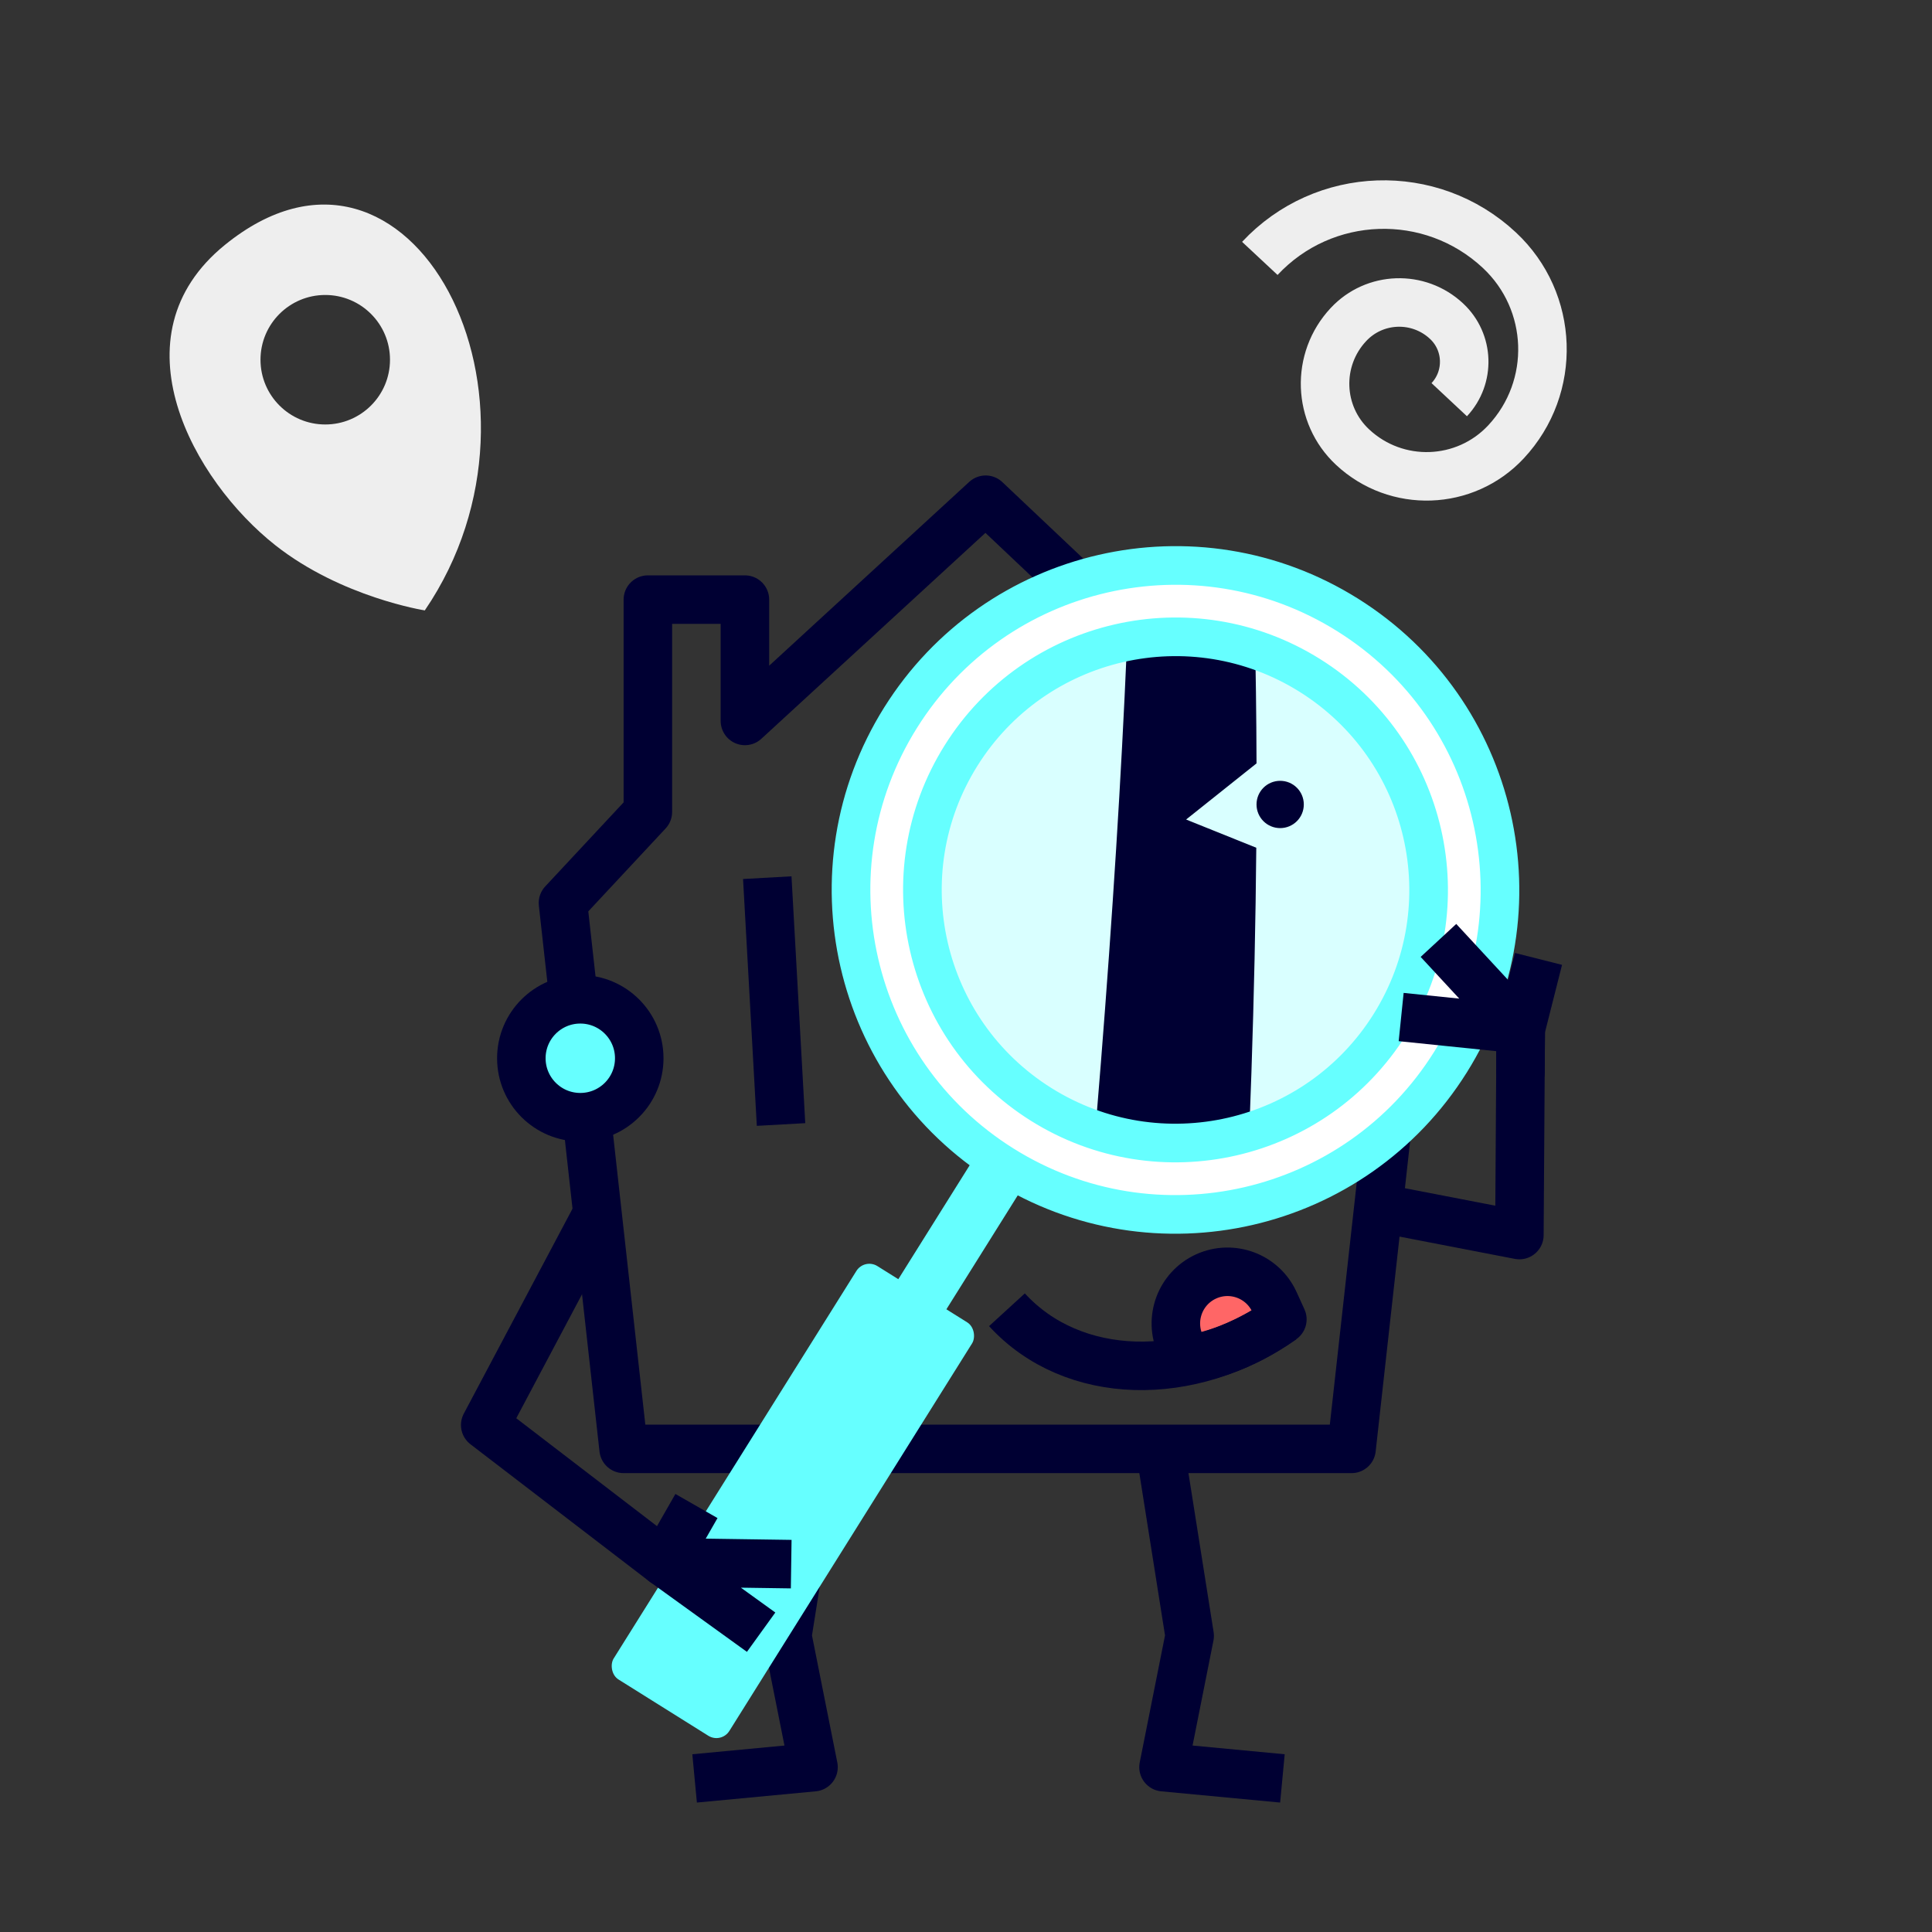 <?xml version="1.0" encoding="UTF-8"?>
<svg id="Layer_1" data-name="Layer 1" xmlns="http://www.w3.org/2000/svg" xmlns:xlink="http://www.w3.org/1999/xlink" viewBox="0 0 720 720">
  <rect x="0" y="0" width="720" height="720" fill="#333333" stroke="none"/>
  <defs>
    <style>
      .cls-1 {
        fill: #f66;
      }

      .cls-1, .cls-2, .cls-3, .cls-4, .cls-5 {
        stroke-linejoin: round;
      }

      .cls-1, .cls-3, .cls-4, .cls-5 {
        stroke-width: 18.08px;
      }

      .cls-1, .cls-4, .cls-5 {
        stroke: #003;
      }

      .cls-6, .cls-3, .cls-5 {
        fill: none;
      }

      .cls-2 {
        fill: #fff;
        stroke: #6ff;
        stroke-width: 14.4px;
      }

      .cls-7 {
        fill: #d9ffff;
      }

      .cls-3 {
        stroke: #eee;
      }

      .cls-8 {
        fill: #003;
      }

      .cls-9 {
        fill: #6ff;
      }

      .cls-10 {
        fill: #eee;
      }

      .cls-4 {
        fill: #6ff;
      }

      .cls-11 {
        clip-path: url(#clippath);
      }
    </style>
    <clipPath id="clippath">
      <circle class="cls-6" cx="438.08" cy="331.65" r="100.03"/>
    </clipPath>
  </defs>
  <g>
    <g>
      <g>
        <polygon class="cls-5" points="503.68 539.95 232.4 539.95 209.8 336.51 241.44 302.58 241.44 223.46 277.61 223.46 277.61 268.67 367.33 186.23 526.29 336.51 503.68 539.95"/>
        <line class="cls-5" x1="285.94" y1="327.08" x2="291.07" y2="419.07"/>
        <rect class="cls-8" x="375.82" y="364.03" width="92.13" height="18.08" transform="translate(25.9 773.53) rotate(-86.81)"/>
      </g>
      <polyline class="cls-5" points="432.32 539.95 443.35 609.64 433.61 658.57 477.92 662.76"/>
      <polyline class="cls-5" points="304.47 539.95 293.42 609.66 303.17 658.57 258.86 662.76"/>
      <polyline class="cls-5" points="512.68 449.92 566.23 460.27 566.73 383.59 573.36 357.36"/>
      <circle class="cls-4" cx="216.26" cy="394.38" r="21.97"/>
      <path class="cls-1" d="M477.89,491.68c-3.72,2.64-7.51,4.98-11.34,6.97-7.28,3.77-14.65,6.34-21.74,7.64-.79.15-1.58.27-2.37.38l-2.5-5.5c-4.4-9.67-.13-21.08,9.54-25.48,9.67-4.4,21.08-.13,25.48,9.54l2.94,6.45Z"/>
      <path class="cls-5" d="M375.26,488.11c24.55,26.83,68.33,27.62,102.66,3.61"/>
    </g>
    <g>
      <g class="cls-11">
        <rect class="cls-7" x="319.43" y="188.29" width="266.35" height="299.11"/>
        <path class="cls-8" d="M468.18,315.93c-.47,54.37-2.46,112.27-5.71,170.91-19.34-2.7-39.18-5.56-59.32-8.53,10.39-110.88,17.43-219.02,18.89-305.26,14.85,3.16,29.47,6.54,43.67,10.1,1.64,31.31,2.46,65.39,2.56,101.34l-26.24,20.92,26.15,10.52ZM485.89,299.8c0-4.87-3.94-8.81-8.81-8.81s-8.81,3.94-8.81,8.81,3.94,8.81,8.81,8.81,8.81-3.94,8.81-8.81Z"/>
      </g>
      <rect class="cls-9" x="327.38" y="413.23" width="21.14" height="156.51" transform="translate(312.47 -104.43) rotate(32.06)"/>
      <rect class="cls-9" x="270" y="468.46" width="50.87" height="181.78" rx="5.69" ry="5.69" transform="translate(342.01 -71.51) rotate(32.06)"/>
      <path class="cls-2" d="M335.61,267.47c35.45-56.59,110.06-73.73,166.65-38.28,56.59,35.45,73.73,110.06,38.28,166.65-35.45,56.59-110.06,73.73-166.65,38.28-56.59-35.45-73.73-110.06-38.28-166.65ZM388.01,411.58c44.14,27.65,102.34,14.28,130-29.86,27.65-44.14,14.28-102.34-29.86-130-44.14-27.65-102.34-14.28-130,29.86-27.65,44.14-14.28,102.34,29.86,130Z"/>
    </g>
    <polyline class="cls-5" points="222.65 452.22 180.83 531.06 247.55 582.22 259.55 561.25"/>
    <polyline class="cls-5" points="294.86 582.91 247.55 582.22 283.65 608.27"/>
    <polyline class="cls-5" points="536.07 350.47 566.73 383.59 566.63 399.39 566.73 383.59 522.17 379.02"/>
  </g>
  <path class="cls-10" d="M158.31,227.48s-31.02-4.85-55.63-24.23c-30.59-24.08-60.86-77.91-18.84-112,69.09-56.06,128.31,57.27,74.47,136.23ZM121.21,158.19c13.33,0,24.13-10.8,24.13-24.13s-10.8-24.13-24.13-24.13-24.13,10.8-24.13,24.13,10.8,24.13,24.13,24.13Z"/>
  <path class="cls-3" d="M469.5,96.3c23.8-25.5,63.79-26.88,89.29-3.05,20.39,19.06,21.5,51.02,2.44,71.43-15.24,16.32-40.82,17.2-57.14,1.97-13.07-12.18-13.77-32.66-1.56-45.71,9.74-10.44,26.13-11.01,36.57-1.24,8.36,7.8,8.79,20.91.99,29.25"/>
</svg>